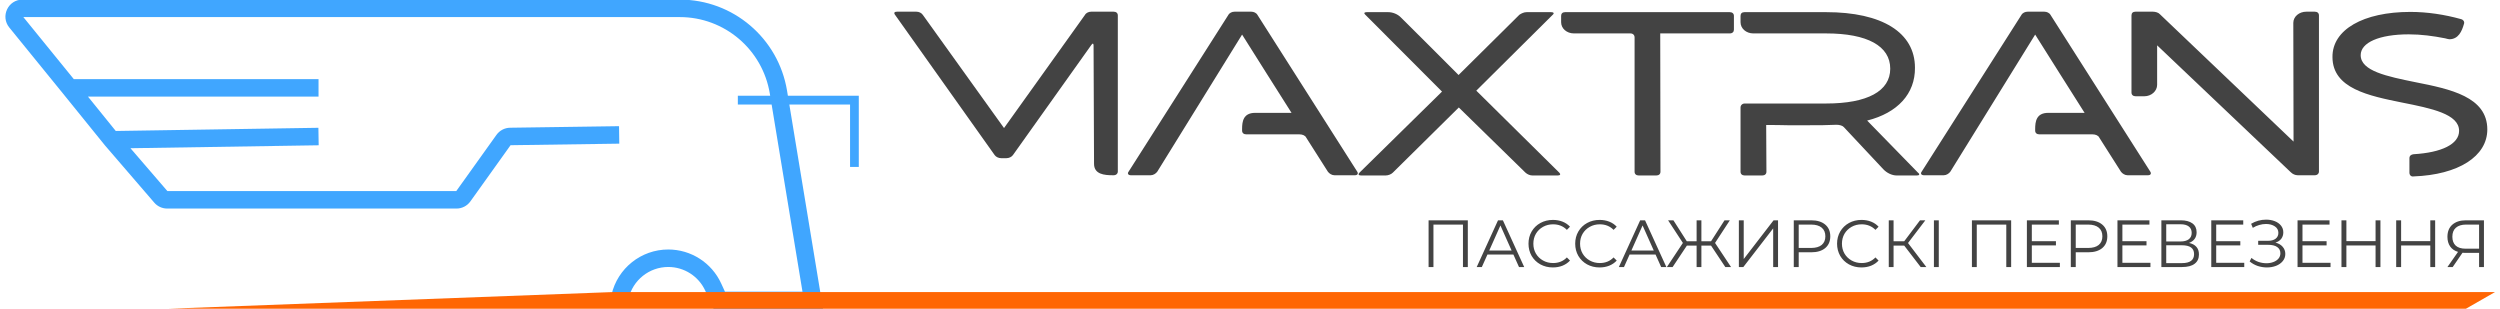 <svg width="251" height="31" viewBox="0 0 251 31" fill="none" xmlns="http://www.w3.org/2000/svg">
<g id="logo-dark" clip-path="url(#clip0_697_930)">
<path id="Union" fill-rule="evenodd" clip-rule="evenodd" d="M7.408 7.943L2.345 1.716H68.256C72.736 1.716 76.559 4.964 77.29 9.396L77.326 9.615H74.079V10.493H77.471L80.57 29.285H72.786L72.406 28.457C71.451 26.38 69.377 25.049 67.094 25.049C64.368 25.049 62.005 26.934 61.394 29.593L61.309 29.966L63.018 30.359L63.104 29.987C63.532 28.123 65.187 26.804 67.094 26.804C68.691 26.804 70.143 27.735 70.812 29.191L71.662 31.04H82.638L79.249 10.493H85.346V16.757H86.223V9.615H79.104L79.021 9.11C78.151 3.833 73.597 -0.04 68.256 -0.04H2.26C0.814 -0.04 0.021 1.64 0.931 2.759L6.309 9.373L6.31 9.375L10.537 14.597L15.488 20.344C15.813 20.722 16.287 20.939 16.785 20.939H45.831C46.384 20.939 46.903 20.672 47.224 20.223L51.26 14.579L62.176 14.423L62.151 12.668L51.214 12.824C50.669 12.832 50.162 13.098 49.845 13.541L45.81 19.184H16.805L13.099 14.882L31.995 14.586L31.967 12.83L11.623 13.15L8.83 9.698H31.981V7.943H7.408Z" fill="#40A6FF"/>
<path id="Vector" d="M109.56 1.173H111.808C112.065 1.173 112.229 1.314 112.229 1.548V17.219C112.229 17.43 112.065 17.595 111.808 17.595H111.737C110.871 17.595 109.841 17.501 109.841 16.445L109.794 4.574C109.794 4.34 109.701 4.316 109.56 4.528L101.694 15.577C101.553 15.765 101.296 15.882 101.038 15.882H100.523C100.266 15.882 100.008 15.765 99.868 15.577L89.871 1.501C89.707 1.29 89.801 1.173 90.058 1.173H92.001C92.259 1.173 92.517 1.29 92.657 1.501L100.804 12.856L108.928 1.501C109.045 1.29 109.303 1.173 109.56 1.173ZM126.252 1.501L136.272 17.243C136.389 17.43 136.295 17.595 136.037 17.595H133.977C133.72 17.595 133.462 17.43 133.322 17.243L131.144 13.818C131.051 13.606 130.77 13.489 130.466 13.489H125.128C124.87 13.489 124.706 13.348 124.706 13.114V12.95C124.706 12.199 124.823 11.331 126.017 11.331H129.67C128.007 8.727 126.369 6.099 124.706 3.472L116.185 17.243C116.044 17.43 115.787 17.595 115.529 17.595H113.539C113.282 17.595 113.165 17.43 113.305 17.243L123.325 1.501C123.442 1.29 123.7 1.173 123.957 1.173H125.619C125.877 1.173 126.134 1.29 126.252 1.501ZM155.899 1.478L148.22 9.102L156.554 17.336C156.718 17.501 156.648 17.618 156.39 17.618H153.862C153.604 17.618 153.347 17.501 153.16 17.336L146.464 10.791L139.838 17.336C139.675 17.501 139.37 17.618 139.113 17.618H136.655C136.397 17.618 136.327 17.501 136.491 17.336L144.778 9.196L137.076 1.478C136.912 1.337 136.959 1.22 137.216 1.22H139.37C139.815 1.22 140.33 1.407 140.681 1.783C142.601 3.683 144.544 5.63 146.44 7.53L152.551 1.478C152.762 1.337 153.019 1.22 153.277 1.22H155.735C155.992 1.22 156.063 1.337 155.899 1.478Z" fill="#434343"/>
<path id="Vector_2" d="M157.135 1.22H173.664C173.921 1.22 174.085 1.361 174.085 1.595V2.979C174.085 3.19 173.945 3.355 173.664 3.355H166.687L166.711 17.243C166.711 17.477 166.547 17.618 166.289 17.618H164.533C164.276 17.618 164.112 17.477 164.112 17.243V3.753C164.112 3.519 163.948 3.355 163.69 3.355H158.025C157.299 3.355 156.737 2.862 156.737 2.229V1.595C156.737 1.361 156.878 1.22 157.135 1.22ZM183.342 1.22C188.961 1.22 192.262 3.261 192.262 6.803C192.285 9.407 190.529 11.331 187.462 12.105L192.566 17.336C192.777 17.501 192.706 17.618 192.449 17.618H190.435C189.944 17.618 189.429 17.36 189.078 16.985L185.121 12.762C185.004 12.621 184.7 12.527 184.395 12.527C183.482 12.574 182.546 12.574 181.609 12.574C180.884 12.574 180.181 12.574 179.479 12.574C178.753 12.551 178.051 12.551 177.325 12.551L177.349 17.243C177.349 17.477 177.185 17.618 176.927 17.618H175.171C174.914 17.618 174.75 17.477 174.75 17.243V10.791C174.75 10.58 174.914 10.392 175.171 10.392H183.342C187.486 10.392 189.78 9.149 189.78 6.897C189.78 4.621 187.486 3.355 183.342 3.355H176.037C175.312 3.355 174.75 2.862 174.75 2.229V1.595C174.75 1.361 174.89 1.22 175.148 1.22H183.342ZM205.876 1.501L215.896 17.243C216.013 17.43 215.92 17.595 215.662 17.595H213.602C213.344 17.595 213.087 17.43 212.946 17.243L210.769 13.818C210.675 13.606 210.394 13.489 210.09 13.489H204.752C204.495 13.489 204.331 13.348 204.331 13.114V12.95C204.331 12.199 204.448 11.331 205.642 11.331H209.294C207.632 8.727 205.993 6.099 204.331 3.472L195.809 17.243C195.669 17.43 195.411 17.595 195.154 17.595H193.164C192.906 17.595 192.789 17.43 192.93 17.243L202.95 1.501C203.067 1.29 203.324 1.173 203.582 1.173H205.244C205.502 1.173 205.759 1.29 205.876 1.501ZM216.857 1.431L230.272 14.216L230.248 2.299C230.248 1.665 230.833 1.173 231.559 1.173H232.402C232.66 1.173 232.823 1.314 232.823 1.548V17.219C232.823 17.43 232.66 17.595 232.402 17.595H230.693C230.435 17.595 230.178 17.477 229.991 17.29L216.576 4.551V8.516C216.576 9.149 215.991 9.665 215.288 9.665H214.422C214.165 9.665 214.001 9.524 214.001 9.29V1.548C214.001 1.314 214.141 1.173 214.399 1.173H216.155C216.412 1.173 216.716 1.267 216.857 1.431ZM247.384 2.393C247.174 3.143 246.823 3.941 245.91 3.941C245.839 3.941 245.675 3.894 245.488 3.847C244.294 3.613 243.1 3.448 241.836 3.448C238.886 3.448 237.013 4.269 237.013 5.536C237.013 7.132 239.659 7.671 242.538 8.258C245.98 8.938 249.726 9.712 249.726 12.996C249.726 15.694 246.823 17.548 242.328 17.712C242.07 17.759 241.906 17.571 241.906 17.336V15.882C241.906 15.647 242.07 15.507 242.328 15.483C245.137 15.319 246.893 14.474 246.893 13.137C246.893 11.448 244.13 10.885 241.18 10.299C237.833 9.618 234.18 8.891 234.18 5.724C234.157 2.979 237.271 1.196 242 1.196C243.685 1.196 245.418 1.454 247.104 1.924C247.338 1.994 247.455 2.205 247.384 2.393Z" fill="#434343"/>
<path id="Vector_3" d="M147.369 22.119V26.811H146.881V22.548H143.918V26.811H143.43V22.119H147.369ZM151.946 25.558H149.338L148.776 26.811H148.261L150.401 22.119H150.89L153.03 26.811H152.508L151.946 25.558ZM151.766 25.155L150.642 22.635L149.518 25.155H151.766ZM155.909 26.851C155.445 26.851 155.026 26.748 154.651 26.543C154.281 26.337 153.989 26.053 153.775 25.692C153.565 25.325 153.461 24.916 153.461 24.465C153.461 24.014 153.565 23.607 153.775 23.245C153.989 22.879 154.283 22.593 154.658 22.387C155.033 22.182 155.451 22.079 155.915 22.079C156.263 22.079 156.584 22.137 156.879 22.253C157.173 22.369 157.422 22.539 157.628 22.762L157.313 23.078C156.947 22.707 156.486 22.521 155.929 22.521C155.558 22.521 155.221 22.606 154.919 22.776C154.615 22.946 154.377 23.178 154.203 23.473C154.033 23.768 153.949 24.099 153.949 24.465C153.949 24.831 154.033 25.162 154.203 25.457C154.377 25.752 154.615 25.984 154.919 26.154C155.221 26.324 155.558 26.409 155.929 26.409C156.491 26.409 156.952 26.221 157.313 25.846L157.628 26.161C157.422 26.384 157.17 26.556 156.872 26.677C156.578 26.793 156.257 26.851 155.909 26.851ZM160.599 26.851C160.135 26.851 159.716 26.748 159.341 26.543C158.971 26.337 158.679 26.053 158.465 25.692C158.255 25.325 158.15 24.916 158.15 24.465C158.15 24.014 158.255 23.607 158.465 23.245C158.679 22.879 158.973 22.593 159.348 22.387C159.722 22.182 160.141 22.079 160.605 22.079C160.953 22.079 161.274 22.137 161.568 22.253C161.863 22.369 162.113 22.539 162.318 22.762L162.003 23.078C161.638 22.707 161.176 22.521 160.619 22.521C160.248 22.521 159.912 22.606 159.609 22.776C159.305 22.946 159.067 23.178 158.893 23.473C158.723 23.768 158.639 24.099 158.639 24.465C158.639 24.831 158.723 25.162 158.893 25.457C159.067 25.752 159.305 25.984 159.609 26.154C159.912 26.324 160.248 26.409 160.619 26.409C161.181 26.409 161.642 26.221 162.003 25.846L162.318 26.161C162.113 26.384 161.86 26.556 161.562 26.677C161.267 26.793 160.946 26.851 160.599 26.851ZM166.219 25.558H163.61L163.048 26.811H162.533L164.674 22.119H165.162L167.303 26.811H166.781L166.219 25.558ZM166.038 25.155L164.915 22.635L163.791 25.155H166.038ZM171.79 24.659H170.82V26.811H170.339V24.659H169.362L167.931 26.811H167.355L168.961 24.391L167.476 22.119H168.011L169.355 24.224H170.339V22.119H170.82V24.224H171.79L173.141 22.119H173.676L172.191 24.391L173.797 26.811H173.221L171.79 24.659ZM174.582 22.119H175.07V26.007L178.067 22.119H178.515V26.811H178.027V22.93L175.03 26.811H174.582V22.119ZM181.848 22.119C182.445 22.119 182.913 22.262 183.252 22.548C183.591 22.834 183.761 23.227 183.761 23.728C183.761 24.228 183.591 24.621 183.252 24.907C182.913 25.189 182.445 25.33 181.848 25.33H180.59V26.811H180.095V22.119H181.848ZM181.834 24.894C182.298 24.894 182.652 24.793 182.898 24.592C183.143 24.387 183.266 24.099 183.266 23.728C183.266 23.348 183.143 23.057 182.898 22.856C182.652 22.651 182.298 22.548 181.834 22.548H180.59V24.894H181.834ZM186.89 26.851C186.427 26.851 186.007 26.748 185.633 26.543C185.263 26.337 184.971 26.053 184.757 25.692C184.548 25.325 184.442 24.916 184.442 24.465C184.442 24.014 184.548 23.607 184.757 23.245C184.971 22.879 185.265 22.593 185.64 22.387C186.014 22.182 186.434 22.079 186.897 22.079C187.245 22.079 187.566 22.137 187.86 22.253C188.155 22.369 188.405 22.539 188.609 22.762L188.295 23.078C187.93 22.707 187.468 22.521 186.91 22.521C186.541 22.521 186.204 22.606 185.9 22.776C185.598 22.946 185.359 23.178 185.185 23.473C185.016 23.768 184.931 24.099 184.931 24.465C184.931 24.831 185.016 25.162 185.185 25.457C185.359 25.752 185.598 25.984 185.9 26.154C186.204 26.324 186.541 26.409 186.91 26.409C187.472 26.409 187.934 26.221 188.295 25.846L188.609 26.161C188.405 26.384 188.153 26.556 187.854 26.677C187.559 26.793 187.238 26.851 186.89 26.851ZM191.184 24.659H190.114V26.811H189.632V22.119H190.114V24.224H191.184L192.769 22.119H193.304L191.565 24.398L193.405 26.811H192.836L191.184 24.659ZM194.165 22.119H194.654V26.811H194.165V22.119ZM201.92 22.119V26.811H201.431V22.548H198.468V26.811H197.98V22.119H201.92ZM206.811 26.382V26.811H203.5V22.119H206.711V22.548H203.995V24.217H206.416V24.639H203.995V26.382H206.811ZM209.661 22.119C210.259 22.119 210.727 22.262 211.066 22.548C211.405 22.834 211.574 23.227 211.574 23.728C211.574 24.228 211.405 24.621 211.066 24.907C210.727 25.189 210.259 25.33 209.661 25.33H208.404V26.811H207.909V22.119H209.661ZM209.648 24.894C210.112 24.894 210.466 24.793 210.711 24.592C210.957 24.387 211.079 24.099 211.079 23.728C211.079 23.348 210.957 23.057 210.711 22.856C210.466 22.651 210.112 22.548 209.648 22.548H208.404V24.894H209.648ZM215.904 26.382V26.811H212.593V22.119H215.803V22.548H213.088V24.217H215.509V24.639H213.088V26.382H215.904ZM219.778 24.391C220.104 24.458 220.351 24.59 220.52 24.787C220.69 24.979 220.774 25.231 220.774 25.544C220.774 25.951 220.63 26.264 220.339 26.483C220.054 26.701 219.633 26.811 219.075 26.811H217.002V22.119H218.948C219.448 22.119 219.838 22.222 220.119 22.427C220.4 22.633 220.54 22.93 220.54 23.319C220.54 23.582 220.473 23.806 220.339 23.989C220.206 24.168 220.018 24.302 219.778 24.391ZM217.49 24.244H218.921C219.283 24.244 219.559 24.17 219.751 24.023C219.947 23.875 220.045 23.661 220.045 23.379C220.045 23.098 219.947 22.883 219.751 22.736C219.559 22.588 219.283 22.515 218.921 22.515H217.49V24.244ZM219.075 26.416C219.883 26.416 220.286 26.114 220.286 25.511C220.286 24.921 219.883 24.626 219.075 24.626H217.49V26.416H219.075ZM225.323 26.382V26.811H222.012V22.119H225.222V22.548H222.507V24.217H224.928V24.639H222.507V26.382H225.323ZM228.455 24.358C228.762 24.434 229.003 24.572 229.177 24.773C229.355 24.974 229.445 25.216 229.445 25.497C229.445 25.77 229.359 26.009 229.191 26.214C229.021 26.42 228.796 26.579 228.515 26.69C228.234 26.797 227.928 26.851 227.599 26.851C227.286 26.851 226.978 26.802 226.676 26.704C226.376 26.601 226.107 26.449 225.866 26.248L226.047 25.893C226.252 26.067 226.486 26.201 226.749 26.295C227.012 26.384 227.278 26.429 227.545 26.429C227.799 26.429 228.033 26.389 228.247 26.308C228.461 26.228 228.63 26.114 228.756 25.966C228.885 25.814 228.95 25.636 228.95 25.43C228.95 25.158 228.843 24.948 228.629 24.8C228.415 24.653 228.114 24.579 227.726 24.579H226.722V24.177H227.699C228.028 24.177 228.285 24.108 228.468 23.969C228.655 23.826 228.749 23.629 228.749 23.379C228.749 23.102 228.63 22.885 228.395 22.729C228.158 22.568 227.861 22.488 227.505 22.488C227.282 22.488 227.057 22.521 226.829 22.588C226.602 22.651 226.385 22.747 226.181 22.876L226.013 22.468C226.477 22.191 226.978 22.052 227.518 22.052C227.834 22.052 228.124 22.103 228.388 22.206C228.65 22.309 228.858 22.456 229.01 22.648C229.165 22.841 229.244 23.066 229.244 23.326C229.244 23.576 229.175 23.792 229.037 23.976C228.898 24.154 228.704 24.282 228.455 24.358ZM233.985 26.382V26.811H230.674V22.119H233.885V22.548H231.169V24.217H233.59V24.639H231.169V26.382H233.985ZM238.996 22.119V26.811H238.507V24.646H235.578V26.811H235.083V22.119H235.578V24.21H238.507V22.119H238.996ZM244.49 22.119V26.811H244.002V24.646H241.072V26.811H240.577V22.119H241.072V24.21H244.002V22.119H244.49ZM249.388 22.119V26.811H248.9V25.39H247.502C247.439 25.39 247.349 25.386 247.234 25.377L246.251 26.811H245.722L246.786 25.289C246.442 25.187 246.179 25.006 245.997 24.747C245.813 24.483 245.722 24.161 245.722 23.781C245.722 23.254 245.887 22.845 246.217 22.555C246.552 22.264 247.002 22.119 247.568 22.119H249.388ZM246.217 23.768C246.217 24.152 246.329 24.449 246.552 24.659C246.779 24.865 247.109 24.968 247.542 24.968H248.9V22.548H247.589C247.151 22.548 246.813 22.653 246.572 22.863C246.335 23.069 246.217 23.37 246.217 23.768Z" fill="#434343"/>
<path id="Vector_4" fill-rule="evenodd" clip-rule="evenodd" d="M247.573 31H16.804L61.504 29.324H250.5L247.573 31Z" fill="#FF6604"/>
</g>
<defs>
<clipPath id="clip0_697_930">
<rect width="250" height="31" fill="white" transform="translate(0.5)"/>
</clipPath>
</defs>
</svg>
